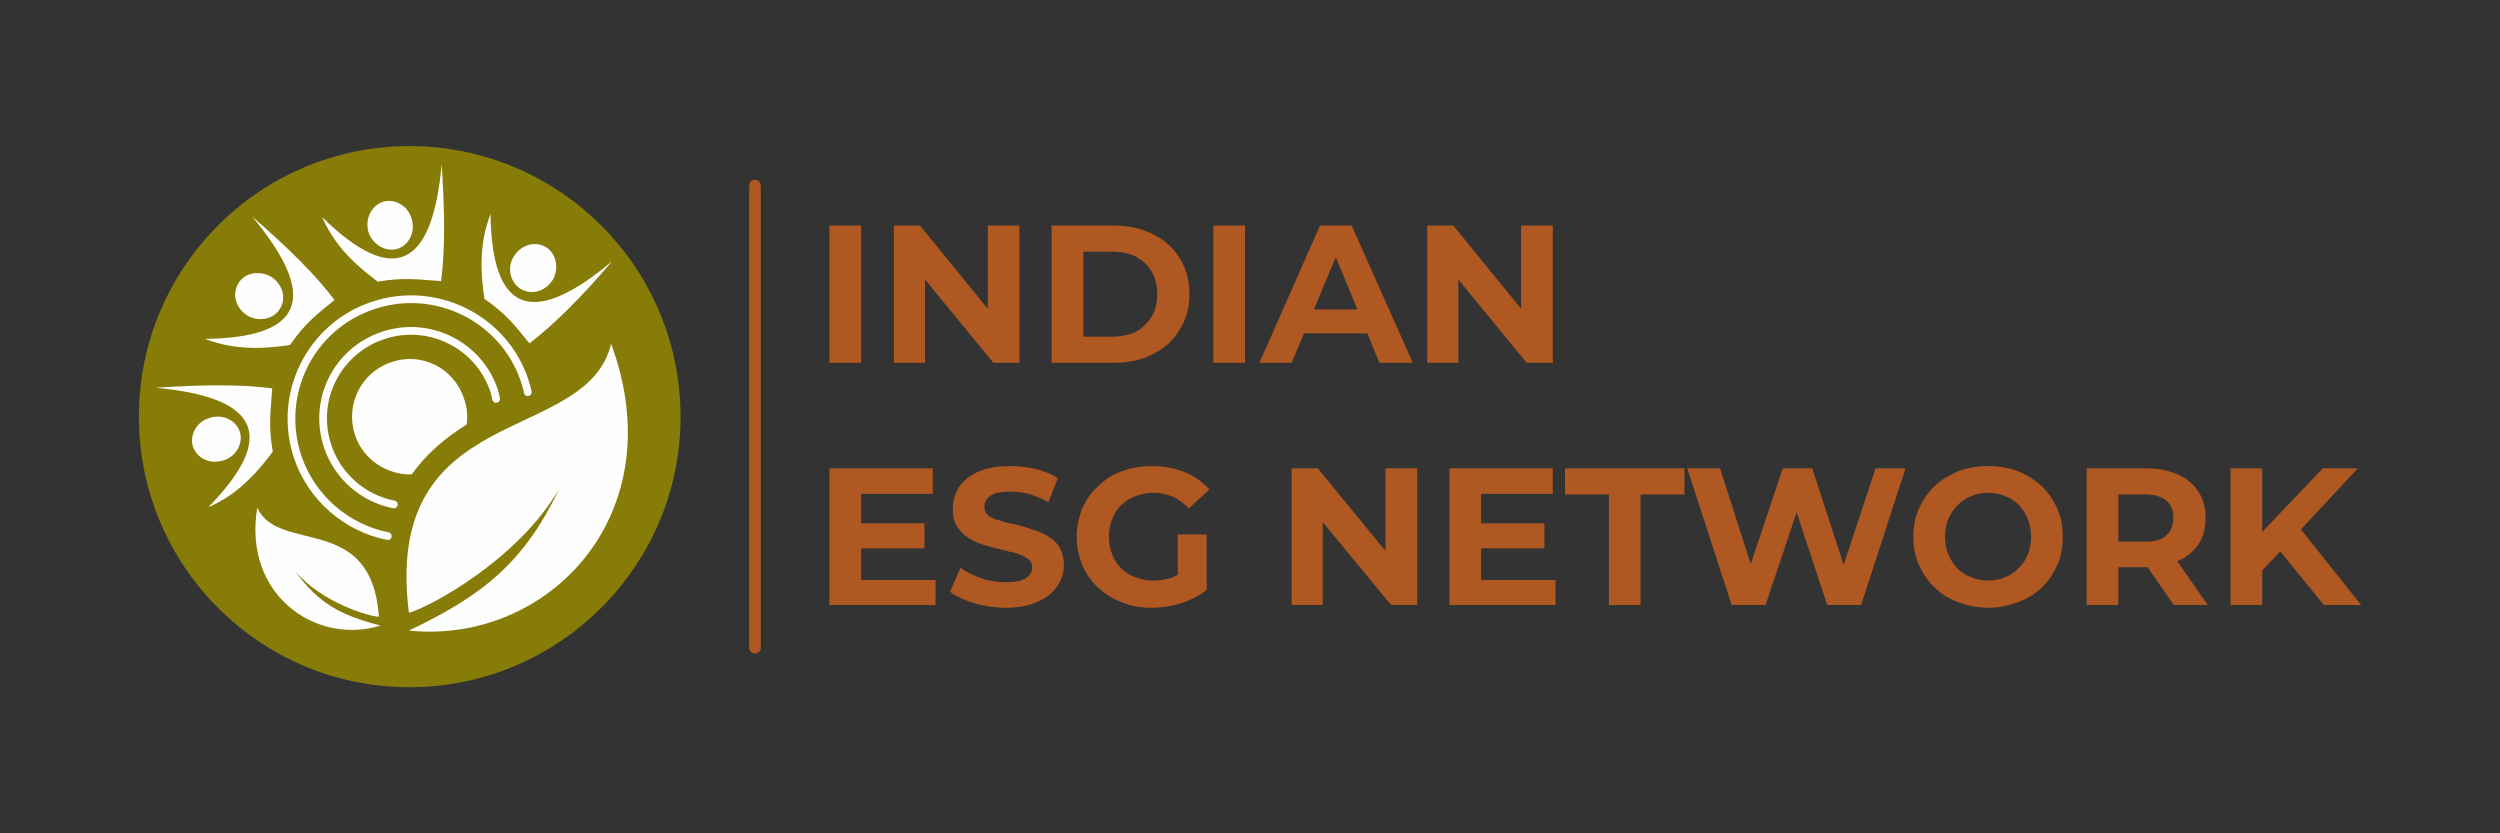 <?xml version="1.0" encoding="UTF-8"?>
<!DOCTYPE svg PUBLIC "-//W3C//DTD SVG 1.1//EN" "http://www.w3.org/Graphics/SVG/1.1/DTD/svg11.dtd">
<!-- Creator: CorelDRAW X7 -->
<svg xmlns="http://www.w3.org/2000/svg" xml:space="preserve" width="4.5in" height="1.5in" version="1.1" style="shape-rendering:geometricPrecision; text-rendering:geometricPrecision; image-rendering:optimizeQuality; fill-rule:evenodd; clip-rule:evenodd"
viewBox="0 0 4500 1500"
 xmlns:xlink="http://www.w3.org/1999/xlink">
 <rect x="0" y="0" width="4500" height="1500" fill="#333333" stroke="none"/>
 <defs>
  <style type="text/css">
   <![CDATA[
    .str1 {stroke:#FEFEFE;stroke-width:13.886;stroke-linecap:round}
    .str0 {stroke:#B05821;stroke-width:20.831;stroke-linecap:round;stroke-linejoin:round}
    .fil0 {fill:none}
    .fil3 {fill:#FEFEFE}
    .fil2 {fill:#877C08}
    .fil1 {fill:#B05821;fill-rule:nonzero}
   ]]>
  </style>
 </defs>
 <g id="Layer_x0020_1">
  <rect class="fil0" width="4500" height="1500"/>
  <g id="_2156126067856">
   <g>
    <path class="fil1" d="M1493 653l0 -247 57 0 0 247 -57 0zm116 0l0 -247 47 0 145 178 -23 0 0 -178 57 0 0 247 -47 0 -146 -178 23 0 0 178 -56 0zm284 0l0 -247 112 0c27,0 50,5 71,16 20,10 36,24 47,42 12,19 18,40 18,66 0,24 -6,46 -18,64 -11,19 -27,33 -47,43 -21,11 -44,16 -71,16l-112 0zm57 -47l52 0c16,0 31,-3 43,-9 12,-7 21,-16 28,-27 7,-12 10,-25 10,-40 0,-16 -3,-30 -10,-41 -7,-12 -16,-20 -28,-27 -12,-6 -27,-9 -43,-9l-52 0 0 153zm234 47l0 -247 57 0 0 247 -57 0zm83 0l109 -247 57 0 110 247 -60 0 -90 -218 23 0 -91 218 -58 0zm55 -53l15 -43 126 0 16 43 -157 0zm247 53l0 -247 47 0 145 178 -23 0 0 -178 57 0 0 247 -47 0 -146 -178 23 0 0 178 -56 0zm-1023 289l118 0 0 45 -118 0 0 -45zm4 102l134 0 0 45 -191 0 0 -246 186 0 0 46 -129 0 0 155zm260 50c-19,0 -38,-3 -56,-8 -18,-6 -33,-12 -44,-21l19 -43c11,8 23,14 38,19 14,5 29,7 44,7 11,0 20,-1 27,-3 7,-3 12,-6 15,-10 3,-4 5,-8 5,-13 0,-7 -2,-12 -8,-16 -5,-4 -12,-7 -20,-10 -9,-2 -18,-4 -28,-7 -10,-2 -20,-5 -31,-8 -10,-3 -19,-7 -28,-13 -8,-5 -15,-12 -20,-20 -6,-8 -8,-19 -8,-32 0,-14 4,-27 11,-39 8,-12 19,-21 35,-28 15,-7 34,-10 58,-10 15,0 30,2 45,5 15,4 29,9 40,17l-17 43c-12,-7 -23,-11 -35,-15 -11,-3 -23,-4 -34,-4 -11,0 -20,1 -27,3 -7,3 -12,6 -15,11 -3,4 -4,8 -4,14 0,6 2,11 7,15 5,4 12,7 21,9 8,3 17,5 28,7 10,3 20,5 30,9 10,3 20,7 28,12 9,5 16,12 21,20 5,9 8,19 8,32 0,14 -4,27 -12,38 -8,12 -19,21 -35,28 -15,7 -34,11 -58,11zm263 0c-20,0 -38,-3 -54,-10 -16,-6 -30,-15 -42,-26 -13,-12 -22,-25 -29,-41 -6,-15 -10,-32 -10,-51 0,-18 4,-35 10,-51 7,-15 16,-29 29,-40 12,-12 26,-21 43,-27 16,-6 34,-9 54,-9 22,0 41,4 59,11 17,7 32,18 44,31l-37 34c-9,-9 -18,-16 -29,-21 -10,-4 -22,-7 -34,-7 -12,0 -23,2 -33,6 -10,4 -18,9 -26,16 -7,7 -12,16 -16,25 -4,10 -6,21 -6,32 0,12 2,22 6,32 4,10 9,18 16,25 8,7 16,13 26,16 9,4 20,6 32,6 11,0 22,-2 33,-5 10,-4 21,-10 31,-19l32 41c-13,10 -29,18 -46,24 -18,5 -36,8 -53,8zm47 -39l0 -93 52 0 0 100 -52 -7zm205 34l0 -246 47 0 145 177 -23 0 0 -177 57 0 0 246 -47 0 -146 -177 23 0 0 177 -56 0z"/>
    <path class="fil1" d="M2661 942l119 0 0 45 -119 0 0 -45zm5 102l134 0 0 45 -191 0 0 -246 186 0 0 46 -129 0 0 155zm230 45l0 -199 -79 0 0 -47 215 0 0 47 -79 0 0 199 -57 0zm221 0l-80 -246 59 0 70 218 -30 0 73 -218 53 0 71 218 -29 0 72 -218 54 0 -80 246 -61 0 -63 -191 16 0 -64 191 -61 0zm462 5c-20,0 -38,-4 -54,-10 -17,-6 -31,-15 -43,-27 -12,-11 -21,-25 -28,-40 -7,-16 -10,-32 -10,-51 0,-18 3,-35 10,-50 7,-16 16,-29 28,-41 12,-11 27,-20 43,-27 16,-6 34,-9 54,-9 19,0 37,3 53,9 17,7 31,16 43,27 12,12 21,25 28,40 7,16 10,33 10,51 0,19 -3,36 -10,51 -7,16 -16,29 -28,41 -12,11 -26,20 -43,26 -16,6 -34,10 -53,10zm0 -49c11,0 21,-2 30,-6 9,-3 17,-9 24,-16 8,-7 13,-15 17,-25 4,-9 6,-20 6,-32 0,-11 -2,-22 -6,-32 -4,-9 -9,-18 -16,-25 -7,-7 -15,-12 -25,-16 -9,-4 -19,-6 -30,-6 -11,0 -22,2 -31,6 -9,4 -17,9 -24,16 -7,7 -13,16 -17,25 -4,10 -6,21 -6,32 0,12 2,22 6,32 4,10 10,18 16,25 7,7 16,13 25,16 9,4 20,6 31,6zm177 44l0 -246 107 0c22,0 41,4 57,11 16,7 28,17 37,31 9,13 13,29 13,47 0,19 -4,35 -13,48 -9,13 -21,23 -37,30 -16,7 -35,11 -57,11l-75 0 25 -25 0 93 -57 0zm157 0l-62 -89 61 0 62 89 -61 0zm-100 -87l-25 -27 72 0c17,0 30,-3 39,-11 9,-8 13,-18 13,-32 0,-13 -4,-24 -13,-31 -9,-8 -22,-11 -39,-11l-72 0 25 -28 0 140zm253 31l-3 -66 118 -124 63 0 -106 114 -32 34 -40 42zm-51 56l0 -246 57 0 0 246 -57 0zm168 0l-87 -107 37 -40 117 147 -67 0z"/>
   </g>
   <line class="fil0 str0" x1="1359" y1="334" x2="1359" y2= "1166" />
   <g>
    <path class="fil2" d="M737 263c269,0 488,218 488,487 0,269 -219,487 -488,487 -269,0 -487,-218 -487,-487 0,-269 218,-487 487,-487z"/>
    <path class="fil3" d="M680 507c-54,-40 -82,-75 -100,-116 127,124 198,93 215,-95 6,88 6,156 -1,210 -43,-3 -68,-7 -114,1z"/>
    <path class="fil3" d="M690 363c21,-6 45,8 51,31 7,23 -4,47 -26,54 -21,6 -45,-8 -52,-31 -6,-23 5,-47 27,-54z"/>
    <path class="fil3" d="M522 621c-66,10 -111,5 -153,-11 178,-2 206,-75 85,-220 67,58 115,106 148,150 -33,27 -53,42 -80,81z"/>
    <path class="fil3" d="M428 512c10,-20 36,-26 58,-15 21,12 30,37 19,57 -11,20 -37,26 -58,15 -21,-12 -30,-37 -19,-57z"/>
    <path class="fil3" d="M491 813c-40,54 -75,82 -116,100 124,-127 93,-198 -95,-215 88,-6 156,-6 210,1 -3,43 -7,68 1,114z"/>
    <path class="fil3" d="M347 803c-6,-21 8,-45 31,-51 23,-7 47,4 54,26 6,21 -8,45 -31,51 -23,7 -47,-4 -54,-26z"/>
    <path class="fil3" d="M872 538c-10,-66 -5,-111 11,-153 2,178 75,206 219,85 -57,67 -106,115 -149,148 -27,-33 -42,-53 -81,-80z"/>
    <path class="fil3" d="M981 444c19,10 26,36 15,58 -12,21 -37,30 -57,19 -20,-11 -27,-37 -15,-58 12,-21 37,-30 57,-19z"/>
    <path class="fil3" d="M1007 879c-63,133 -138,193 -271,256 249,26 478,-208 364,-516 -45,185 -412,100 -364,484 35,-9 197,-95 271,-224z"/>
    <path class="fil3" d="M532 1029c42,58 83,79 153,97 -116,36 -248,-55 -222,-212 39,84 206,8 219,196 -18,0 -103,-26 -150,-81z"/>
    <path class="fil0 str1" d="M698 965c-75,-15 -137,-69 -162,-142 -38,-113 22,-235 135,-273 112,-38 235,22 273,134 2,8 5,15 6,22"/>
    <path class="fil3" d="M704 652c54,-19 113,10 131,65 6,16 7,32 5,47 -38,24 -72,52 -99,90 -44,1 -87,-26 -102,-71 -18,-54 11,-113 65,-131z"/>
    <path class="fil0 str1" d="M709 908c-56,-11 -101,-51 -119,-104 -28,-83 16,-172 99,-200 82,-28 172,16 200,98 2,6 3,11 4,16"/>
   </g>
  </g>
 </g>
</svg>
